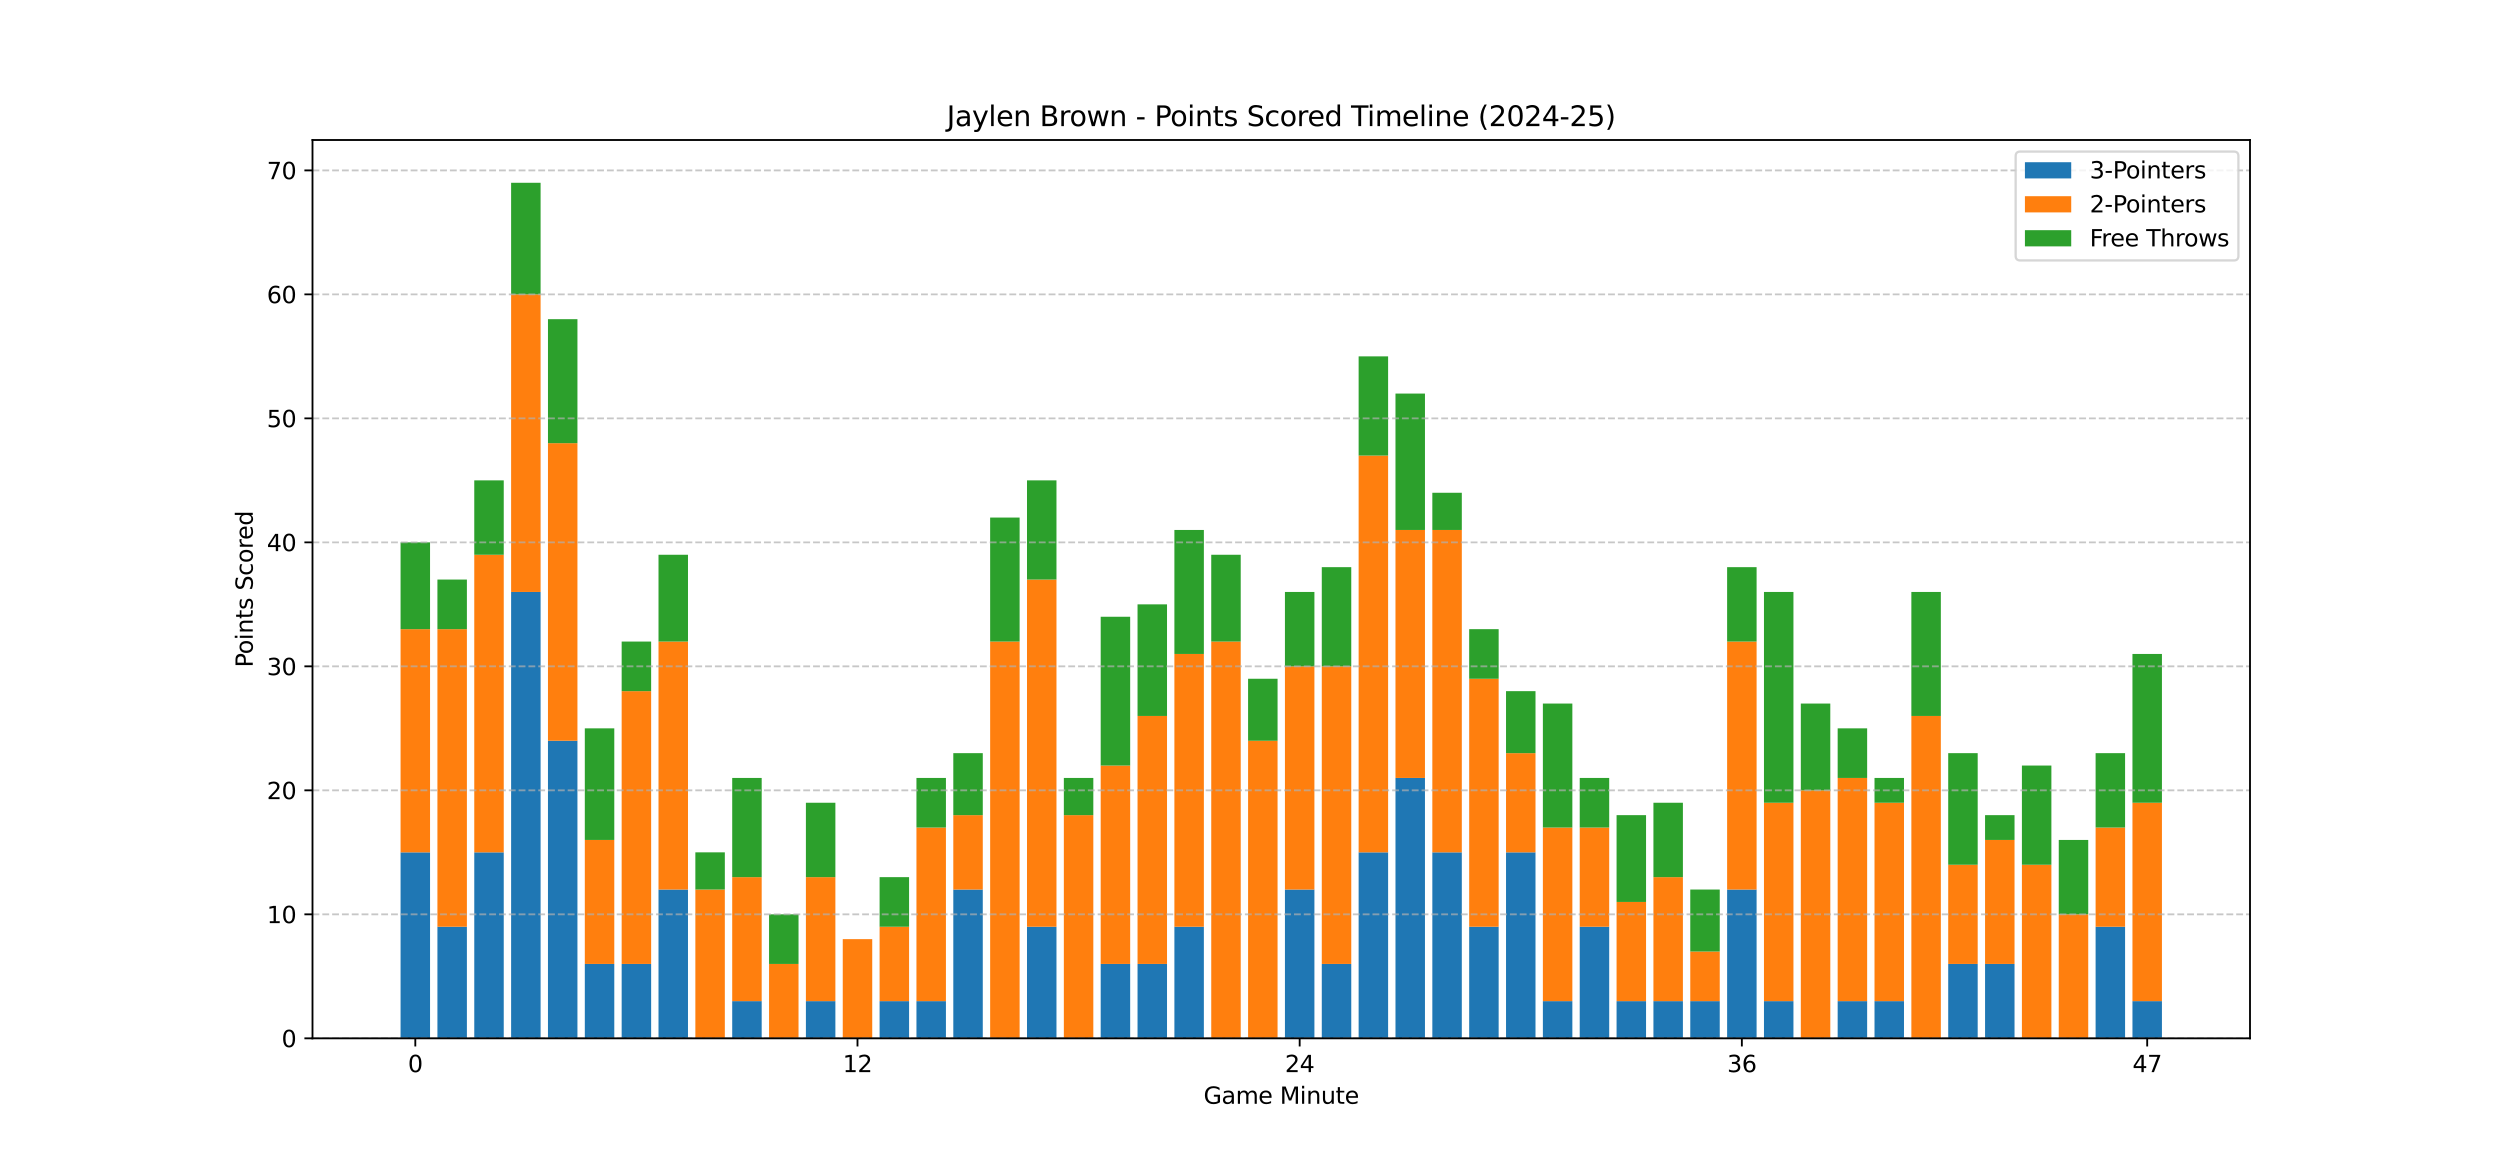 <?xml version="1.0" encoding="utf-8" standalone="no"?>
<!DOCTYPE svg PUBLIC "-//W3C//DTD SVG 1.1//EN"
  "http://www.w3.org/Graphics/SVG/1.1/DTD/svg11.dtd">
<svg xmlns:xlink="http://www.w3.org/1999/xlink" width="1080pt" height="504pt" viewBox="0 0 1080 504" xmlns="http://www.w3.org/2000/svg" version="1.1">
 <defs>
  <style type="text/css">*{stroke-linejoin: round; stroke-linecap: butt}</style>
 </defs>
 <g id="figure_1">
  <g id="patch_1">
   <path d="M 0 504 
L 1080 504 
L 1080 0 
L 0 0 
z
" style="fill: #ffffff"/>
  </g>
  <g id="axes_1">
   <g id="patch_2">
    <path d="M 135 448.56 
L 972 448.56 
L 972 60.48 
L 135 60.48 
z
" style="fill: #ffffff"/>
   </g>
   <g id="patch_3">
    <path d="M 173.045 448.56 
L 185.78 448.56 
L 185.78 368.212 
L 173.045 368.212 
z
" clip-path="url(#pf29e48c9ac)" style="fill: #1f77b4"/>
   </g>
   <g id="patch_4">
    <path d="M 188.964 448.56 
L 201.699 448.56 
L 201.699 400.351 
L 188.964 400.351 
z
" clip-path="url(#pf29e48c9ac)" style="fill: #1f77b4"/>
   </g>
   <g id="patch_5">
    <path d="M 204.883 448.56 
L 217.618 448.56 
L 217.618 368.212 
L 204.883 368.212 
z
" clip-path="url(#pf29e48c9ac)" style="fill: #1f77b4"/>
   </g>
   <g id="patch_6">
    <path d="M 220.801 448.56 
L 233.536 448.56 
L 233.536 255.725 
L 220.801 255.725 
z
" clip-path="url(#pf29e48c9ac)" style="fill: #1f77b4"/>
   </g>
   <g id="patch_7">
    <path d="M 236.72 448.56 
L 249.455 448.56 
L 249.455 320.003 
L 236.72 320.003 
z
" clip-path="url(#pf29e48c9ac)" style="fill: #1f77b4"/>
   </g>
   <g id="patch_8">
    <path d="M 252.638 448.56 
L 265.373 448.56 
L 265.373 416.421 
L 252.638 416.421 
z
" clip-path="url(#pf29e48c9ac)" style="fill: #1f77b4"/>
   </g>
   <g id="patch_9">
    <path d="M 268.557 448.56 
L 281.292 448.56 
L 281.292 416.421 
L 268.557 416.421 
z
" clip-path="url(#pf29e48c9ac)" style="fill: #1f77b4"/>
   </g>
   <g id="patch_10">
    <path d="M 284.476 448.56 
L 297.211 448.56 
L 297.211 384.282 
L 284.476 384.282 
z
" clip-path="url(#pf29e48c9ac)" style="fill: #1f77b4"/>
   </g>
   <g id="patch_11">
    <path d="M 300.394 448.56 
L 313.129 448.56 
L 313.129 448.56 
L 300.394 448.56 
z
" clip-path="url(#pf29e48c9ac)" style="fill: #1f77b4"/>
   </g>
   <g id="patch_12">
    <path d="M 316.313 448.56 
L 329.048 448.56 
L 329.048 432.49 
L 316.313 432.49 
z
" clip-path="url(#pf29e48c9ac)" style="fill: #1f77b4"/>
   </g>
   <g id="patch_13">
    <path d="M 332.231 448.56 
L 344.966 448.56 
L 344.966 448.56 
L 332.231 448.56 
z
" clip-path="url(#pf29e48c9ac)" style="fill: #1f77b4"/>
   </g>
   <g id="patch_14">
    <path d="M 348.15 448.56 
L 360.885 448.56 
L 360.885 432.49 
L 348.15 432.49 
z
" clip-path="url(#pf29e48c9ac)" style="fill: #1f77b4"/>
   </g>
   <g id="patch_15">
    <path d="M 364.069 448.56 
L 376.804 448.56 
L 376.804 448.56 
L 364.069 448.56 
z
" clip-path="url(#pf29e48c9ac)" style="fill: #1f77b4"/>
   </g>
   <g id="patch_16">
    <path d="M 379.987 448.56 
L 392.722 448.56 
L 392.722 432.49 
L 379.987 432.49 
z
" clip-path="url(#pf29e48c9ac)" style="fill: #1f77b4"/>
   </g>
   <g id="patch_17">
    <path d="M 395.906 448.56 
L 408.641 448.56 
L 408.641 432.49 
L 395.906 432.49 
z
" clip-path="url(#pf29e48c9ac)" style="fill: #1f77b4"/>
   </g>
   <g id="patch_18">
    <path d="M 411.824 448.56 
L 424.559 448.56 
L 424.559 384.282 
L 411.824 384.282 
z
" clip-path="url(#pf29e48c9ac)" style="fill: #1f77b4"/>
   </g>
   <g id="patch_19">
    <path d="M 427.743 448.56 
L 440.478 448.56 
L 440.478 448.56 
L 427.743 448.56 
z
" clip-path="url(#pf29e48c9ac)" style="fill: #1f77b4"/>
   </g>
   <g id="patch_20">
    <path d="M 443.662 448.56 
L 456.397 448.56 
L 456.397 400.351 
L 443.662 400.351 
z
" clip-path="url(#pf29e48c9ac)" style="fill: #1f77b4"/>
   </g>
   <g id="patch_21">
    <path d="M 459.58 448.56 
L 472.315 448.56 
L 472.315 448.56 
L 459.58 448.56 
z
" clip-path="url(#pf29e48c9ac)" style="fill: #1f77b4"/>
   </g>
   <g id="patch_22">
    <path d="M 475.499 448.56 
L 488.234 448.56 
L 488.234 416.421 
L 475.499 416.421 
z
" clip-path="url(#pf29e48c9ac)" style="fill: #1f77b4"/>
   </g>
   <g id="patch_23">
    <path d="M 491.417 448.56 
L 504.152 448.56 
L 504.152 416.421 
L 491.417 416.421 
z
" clip-path="url(#pf29e48c9ac)" style="fill: #1f77b4"/>
   </g>
   <g id="patch_24">
    <path d="M 507.336 448.56 
L 520.071 448.56 
L 520.071 400.351 
L 507.336 400.351 
z
" clip-path="url(#pf29e48c9ac)" style="fill: #1f77b4"/>
   </g>
   <g id="patch_25">
    <path d="M 523.255 448.56 
L 535.99 448.56 
L 535.99 448.56 
L 523.255 448.56 
z
" clip-path="url(#pf29e48c9ac)" style="fill: #1f77b4"/>
   </g>
   <g id="patch_26">
    <path d="M 539.173 448.56 
L 551.908 448.56 
L 551.908 448.56 
L 539.173 448.56 
z
" clip-path="url(#pf29e48c9ac)" style="fill: #1f77b4"/>
   </g>
   <g id="patch_27">
    <path d="M 555.092 448.56 
L 567.827 448.56 
L 567.827 384.282 
L 555.092 384.282 
z
" clip-path="url(#pf29e48c9ac)" style="fill: #1f77b4"/>
   </g>
   <g id="patch_28">
    <path d="M 571.01 448.56 
L 583.745 448.56 
L 583.745 416.421 
L 571.01 416.421 
z
" clip-path="url(#pf29e48c9ac)" style="fill: #1f77b4"/>
   </g>
   <g id="patch_29">
    <path d="M 586.929 448.56 
L 599.664 448.56 
L 599.664 368.212 
L 586.929 368.212 
z
" clip-path="url(#pf29e48c9ac)" style="fill: #1f77b4"/>
   </g>
   <g id="patch_30">
    <path d="M 602.848 448.56 
L 615.583 448.56 
L 615.583 336.073 
L 602.848 336.073 
z
" clip-path="url(#pf29e48c9ac)" style="fill: #1f77b4"/>
   </g>
   <g id="patch_31">
    <path d="M 618.766 448.56 
L 631.501 448.56 
L 631.501 368.212 
L 618.766 368.212 
z
" clip-path="url(#pf29e48c9ac)" style="fill: #1f77b4"/>
   </g>
   <g id="patch_32">
    <path d="M 634.685 448.56 
L 647.42 448.56 
L 647.42 400.351 
L 634.685 400.351 
z
" clip-path="url(#pf29e48c9ac)" style="fill: #1f77b4"/>
   </g>
   <g id="patch_33">
    <path d="M 650.603 448.56 
L 663.338 448.56 
L 663.338 368.212 
L 650.603 368.212 
z
" clip-path="url(#pf29e48c9ac)" style="fill: #1f77b4"/>
   </g>
   <g id="patch_34">
    <path d="M 666.522 448.56 
L 679.257 448.56 
L 679.257 432.49 
L 666.522 432.49 
z
" clip-path="url(#pf29e48c9ac)" style="fill: #1f77b4"/>
   </g>
   <g id="patch_35">
    <path d="M 682.441 448.56 
L 695.176 448.56 
L 695.176 400.351 
L 682.441 400.351 
z
" clip-path="url(#pf29e48c9ac)" style="fill: #1f77b4"/>
   </g>
   <g id="patch_36">
    <path d="M 698.359 448.56 
L 711.094 448.56 
L 711.094 432.49 
L 698.359 432.49 
z
" clip-path="url(#pf29e48c9ac)" style="fill: #1f77b4"/>
   </g>
   <g id="patch_37">
    <path d="M 714.278 448.56 
L 727.013 448.56 
L 727.013 432.49 
L 714.278 432.49 
z
" clip-path="url(#pf29e48c9ac)" style="fill: #1f77b4"/>
   </g>
   <g id="patch_38">
    <path d="M 730.196 448.56 
L 742.931 448.56 
L 742.931 432.49 
L 730.196 432.49 
z
" clip-path="url(#pf29e48c9ac)" style="fill: #1f77b4"/>
   </g>
   <g id="patch_39">
    <path d="M 746.115 448.56 
L 758.85 448.56 
L 758.85 384.282 
L 746.115 384.282 
z
" clip-path="url(#pf29e48c9ac)" style="fill: #1f77b4"/>
   </g>
   <g id="patch_40">
    <path d="M 762.034 448.56 
L 774.769 448.56 
L 774.769 432.49 
L 762.034 432.49 
z
" clip-path="url(#pf29e48c9ac)" style="fill: #1f77b4"/>
   </g>
   <g id="patch_41">
    <path d="M 777.952 448.56 
L 790.687 448.56 
L 790.687 448.56 
L 777.952 448.56 
z
" clip-path="url(#pf29e48c9ac)" style="fill: #1f77b4"/>
   </g>
   <g id="patch_42">
    <path d="M 793.871 448.56 
L 806.606 448.56 
L 806.606 432.49 
L 793.871 432.49 
z
" clip-path="url(#pf29e48c9ac)" style="fill: #1f77b4"/>
   </g>
   <g id="patch_43">
    <path d="M 809.789 448.56 
L 822.524 448.56 
L 822.524 432.49 
L 809.789 432.49 
z
" clip-path="url(#pf29e48c9ac)" style="fill: #1f77b4"/>
   </g>
   <g id="patch_44">
    <path d="M 825.708 448.56 
L 838.443 448.56 
L 838.443 448.56 
L 825.708 448.56 
z
" clip-path="url(#pf29e48c9ac)" style="fill: #1f77b4"/>
   </g>
   <g id="patch_45">
    <path d="M 841.627 448.56 
L 854.362 448.56 
L 854.362 416.421 
L 841.627 416.421 
z
" clip-path="url(#pf29e48c9ac)" style="fill: #1f77b4"/>
   </g>
   <g id="patch_46">
    <path d="M 857.545 448.56 
L 870.28 448.56 
L 870.28 416.421 
L 857.545 416.421 
z
" clip-path="url(#pf29e48c9ac)" style="fill: #1f77b4"/>
   </g>
   <g id="patch_47">
    <path d="M 873.464 448.56 
L 886.199 448.56 
L 886.199 448.56 
L 873.464 448.56 
z
" clip-path="url(#pf29e48c9ac)" style="fill: #1f77b4"/>
   </g>
   <g id="patch_48">
    <path d="M 889.382 448.56 
L 902.117 448.56 
L 902.117 448.56 
L 889.382 448.56 
z
" clip-path="url(#pf29e48c9ac)" style="fill: #1f77b4"/>
   </g>
   <g id="patch_49">
    <path d="M 905.301 448.56 
L 918.036 448.56 
L 918.036 400.351 
L 905.301 400.351 
z
" clip-path="url(#pf29e48c9ac)" style="fill: #1f77b4"/>
   </g>
   <g id="patch_50">
    <path d="M 921.22 448.56 
L 933.955 448.56 
L 933.955 432.49 
L 921.22 432.49 
z
" clip-path="url(#pf29e48c9ac)" style="fill: #1f77b4"/>
   </g>
   <g id="patch_51">
    <path d="M 173.045 368.212 
L 185.78 368.212 
L 185.78 271.795 
L 173.045 271.795 
z
" clip-path="url(#pf29e48c9ac)" style="fill: #ff7f0e"/>
   </g>
   <g id="patch_52">
    <path d="M 188.964 400.351 
L 201.699 400.351 
L 201.699 271.795 
L 188.964 271.795 
z
" clip-path="url(#pf29e48c9ac)" style="fill: #ff7f0e"/>
   </g>
   <g id="patch_53">
    <path d="M 204.883 368.212 
L 217.618 368.212 
L 217.618 239.656 
L 204.883 239.656 
z
" clip-path="url(#pf29e48c9ac)" style="fill: #ff7f0e"/>
   </g>
   <g id="patch_54">
    <path d="M 220.801 255.725 
L 233.536 255.725 
L 233.536 127.169 
L 220.801 127.169 
z
" clip-path="url(#pf29e48c9ac)" style="fill: #ff7f0e"/>
   </g>
   <g id="patch_55">
    <path d="M 236.72 320.003 
L 249.455 320.003 
L 249.455 191.447 
L 236.72 191.447 
z
" clip-path="url(#pf29e48c9ac)" style="fill: #ff7f0e"/>
   </g>
   <g id="patch_56">
    <path d="M 252.638 416.421 
L 265.373 416.421 
L 265.373 362.856 
L 252.638 362.856 
z
" clip-path="url(#pf29e48c9ac)" style="fill: #ff7f0e"/>
   </g>
   <g id="patch_57">
    <path d="M 268.557 416.421 
L 281.292 416.421 
L 281.292 298.577 
L 268.557 298.577 
z
" clip-path="url(#pf29e48c9ac)" style="fill: #ff7f0e"/>
   </g>
   <g id="patch_58">
    <path d="M 284.476 384.282 
L 297.211 384.282 
L 297.211 277.151 
L 284.476 277.151 
z
" clip-path="url(#pf29e48c9ac)" style="fill: #ff7f0e"/>
   </g>
   <g id="patch_59">
    <path d="M 300.394 448.56 
L 313.129 448.56 
L 313.129 384.282 
L 300.394 384.282 
z
" clip-path="url(#pf29e48c9ac)" style="fill: #ff7f0e"/>
   </g>
   <g id="patch_60">
    <path d="M 316.313 432.49 
L 329.048 432.49 
L 329.048 378.925 
L 316.313 378.925 
z
" clip-path="url(#pf29e48c9ac)" style="fill: #ff7f0e"/>
   </g>
   <g id="patch_61">
    <path d="M 332.231 448.56 
L 344.966 448.56 
L 344.966 416.421 
L 332.231 416.421 
z
" clip-path="url(#pf29e48c9ac)" style="fill: #ff7f0e"/>
   </g>
   <g id="patch_62">
    <path d="M 348.15 432.49 
L 360.885 432.49 
L 360.885 378.925 
L 348.15 378.925 
z
" clip-path="url(#pf29e48c9ac)" style="fill: #ff7f0e"/>
   </g>
   <g id="patch_63">
    <path d="M 364.069 448.56 
L 376.804 448.56 
L 376.804 405.708 
L 364.069 405.708 
z
" clip-path="url(#pf29e48c9ac)" style="fill: #ff7f0e"/>
   </g>
   <g id="patch_64">
    <path d="M 379.987 432.49 
L 392.722 432.49 
L 392.722 400.351 
L 379.987 400.351 
z
" clip-path="url(#pf29e48c9ac)" style="fill: #ff7f0e"/>
   </g>
   <g id="patch_65">
    <path d="M 395.906 432.49 
L 408.641 432.49 
L 408.641 357.499 
L 395.906 357.499 
z
" clip-path="url(#pf29e48c9ac)" style="fill: #ff7f0e"/>
   </g>
   <g id="patch_66">
    <path d="M 411.824 384.282 
L 424.559 384.282 
L 424.559 352.143 
L 411.824 352.143 
z
" clip-path="url(#pf29e48c9ac)" style="fill: #ff7f0e"/>
   </g>
   <g id="patch_67">
    <path d="M 427.743 448.56 
L 440.478 448.56 
L 440.478 277.151 
L 427.743 277.151 
z
" clip-path="url(#pf29e48c9ac)" style="fill: #ff7f0e"/>
   </g>
   <g id="patch_68">
    <path d="M 443.662 400.351 
L 456.397 400.351 
L 456.397 250.369 
L 443.662 250.369 
z
" clip-path="url(#pf29e48c9ac)" style="fill: #ff7f0e"/>
   </g>
   <g id="patch_69">
    <path d="M 459.58 448.56 
L 472.315 448.56 
L 472.315 352.143 
L 459.58 352.143 
z
" clip-path="url(#pf29e48c9ac)" style="fill: #ff7f0e"/>
   </g>
   <g id="patch_70">
    <path d="M 475.499 416.421 
L 488.234 416.421 
L 488.234 330.717 
L 475.499 330.717 
z
" clip-path="url(#pf29e48c9ac)" style="fill: #ff7f0e"/>
   </g>
   <g id="patch_71">
    <path d="M 491.417 416.421 
L 504.152 416.421 
L 504.152 309.29 
L 491.417 309.29 
z
" clip-path="url(#pf29e48c9ac)" style="fill: #ff7f0e"/>
   </g>
   <g id="patch_72">
    <path d="M 507.336 400.351 
L 520.071 400.351 
L 520.071 282.508 
L 507.336 282.508 
z
" clip-path="url(#pf29e48c9ac)" style="fill: #ff7f0e"/>
   </g>
   <g id="patch_73">
    <path d="M 523.255 448.56 
L 535.99 448.56 
L 535.99 277.151 
L 523.255 277.151 
z
" clip-path="url(#pf29e48c9ac)" style="fill: #ff7f0e"/>
   </g>
   <g id="patch_74">
    <path d="M 539.173 448.56 
L 551.908 448.56 
L 551.908 320.003 
L 539.173 320.003 
z
" clip-path="url(#pf29e48c9ac)" style="fill: #ff7f0e"/>
   </g>
   <g id="patch_75">
    <path d="M 555.092 384.282 
L 567.827 384.282 
L 567.827 287.864 
L 555.092 287.864 
z
" clip-path="url(#pf29e48c9ac)" style="fill: #ff7f0e"/>
   </g>
   <g id="patch_76">
    <path d="M 571.01 416.421 
L 583.745 416.421 
L 583.745 287.864 
L 571.01 287.864 
z
" clip-path="url(#pf29e48c9ac)" style="fill: #ff7f0e"/>
   </g>
   <g id="patch_77">
    <path d="M 586.929 368.212 
L 599.664 368.212 
L 599.664 196.803 
L 586.929 196.803 
z
" clip-path="url(#pf29e48c9ac)" style="fill: #ff7f0e"/>
   </g>
   <g id="patch_78">
    <path d="M 602.848 336.073 
L 615.583 336.073 
L 615.583 228.943 
L 602.848 228.943 
z
" clip-path="url(#pf29e48c9ac)" style="fill: #ff7f0e"/>
   </g>
   <g id="patch_79">
    <path d="M 618.766 368.212 
L 631.501 368.212 
L 631.501 228.943 
L 618.766 228.943 
z
" clip-path="url(#pf29e48c9ac)" style="fill: #ff7f0e"/>
   </g>
   <g id="patch_80">
    <path d="M 634.685 400.351 
L 647.42 400.351 
L 647.42 293.221 
L 634.685 293.221 
z
" clip-path="url(#pf29e48c9ac)" style="fill: #ff7f0e"/>
   </g>
   <g id="patch_81">
    <path d="M 650.603 368.212 
L 663.338 368.212 
L 663.338 325.36 
L 650.603 325.36 
z
" clip-path="url(#pf29e48c9ac)" style="fill: #ff7f0e"/>
   </g>
   <g id="patch_82">
    <path d="M 666.522 432.49 
L 679.257 432.49 
L 679.257 357.499 
L 666.522 357.499 
z
" clip-path="url(#pf29e48c9ac)" style="fill: #ff7f0e"/>
   </g>
   <g id="patch_83">
    <path d="M 682.441 400.351 
L 695.176 400.351 
L 695.176 357.499 
L 682.441 357.499 
z
" clip-path="url(#pf29e48c9ac)" style="fill: #ff7f0e"/>
   </g>
   <g id="patch_84">
    <path d="M 698.359 432.49 
L 711.094 432.49 
L 711.094 389.638 
L 698.359 389.638 
z
" clip-path="url(#pf29e48c9ac)" style="fill: #ff7f0e"/>
   </g>
   <g id="patch_85">
    <path d="M 714.278 432.49 
L 727.013 432.49 
L 727.013 378.925 
L 714.278 378.925 
z
" clip-path="url(#pf29e48c9ac)" style="fill: #ff7f0e"/>
   </g>
   <g id="patch_86">
    <path d="M 730.196 432.49 
L 742.931 432.49 
L 742.931 411.064 
L 730.196 411.064 
z
" clip-path="url(#pf29e48c9ac)" style="fill: #ff7f0e"/>
   </g>
   <g id="patch_87">
    <path d="M 746.115 384.282 
L 758.85 384.282 
L 758.85 277.151 
L 746.115 277.151 
z
" clip-path="url(#pf29e48c9ac)" style="fill: #ff7f0e"/>
   </g>
   <g id="patch_88">
    <path d="M 762.034 432.49 
L 774.769 432.49 
L 774.769 346.786 
L 762.034 346.786 
z
" clip-path="url(#pf29e48c9ac)" style="fill: #ff7f0e"/>
   </g>
   <g id="patch_89">
    <path d="M 777.952 448.56 
L 790.687 448.56 
L 790.687 341.43 
L 777.952 341.43 
z
" clip-path="url(#pf29e48c9ac)" style="fill: #ff7f0e"/>
   </g>
   <g id="patch_90">
    <path d="M 793.871 432.49 
L 806.606 432.49 
L 806.606 336.073 
L 793.871 336.073 
z
" clip-path="url(#pf29e48c9ac)" style="fill: #ff7f0e"/>
   </g>
   <g id="patch_91">
    <path d="M 809.789 432.49 
L 822.524 432.49 
L 822.524 346.786 
L 809.789 346.786 
z
" clip-path="url(#pf29e48c9ac)" style="fill: #ff7f0e"/>
   </g>
   <g id="patch_92">
    <path d="M 825.708 448.56 
L 838.443 448.56 
L 838.443 309.29 
L 825.708 309.29 
z
" clip-path="url(#pf29e48c9ac)" style="fill: #ff7f0e"/>
   </g>
   <g id="patch_93">
    <path d="M 841.627 416.421 
L 854.362 416.421 
L 854.362 373.569 
L 841.627 373.569 
z
" clip-path="url(#pf29e48c9ac)" style="fill: #ff7f0e"/>
   </g>
   <g id="patch_94">
    <path d="M 857.545 416.421 
L 870.28 416.421 
L 870.28 362.856 
L 857.545 362.856 
z
" clip-path="url(#pf29e48c9ac)" style="fill: #ff7f0e"/>
   </g>
   <g id="patch_95">
    <path d="M 873.464 448.56 
L 886.199 448.56 
L 886.199 373.569 
L 873.464 373.569 
z
" clip-path="url(#pf29e48c9ac)" style="fill: #ff7f0e"/>
   </g>
   <g id="patch_96">
    <path d="M 889.382 448.56 
L 902.117 448.56 
L 902.117 394.995 
L 889.382 394.995 
z
" clip-path="url(#pf29e48c9ac)" style="fill: #ff7f0e"/>
   </g>
   <g id="patch_97">
    <path d="M 905.301 400.351 
L 918.036 400.351 
L 918.036 357.499 
L 905.301 357.499 
z
" clip-path="url(#pf29e48c9ac)" style="fill: #ff7f0e"/>
   </g>
   <g id="patch_98">
    <path d="M 921.22 432.49 
L 933.955 432.49 
L 933.955 346.786 
L 921.22 346.786 
z
" clip-path="url(#pf29e48c9ac)" style="fill: #ff7f0e"/>
   </g>
   <g id="patch_99">
    <path d="M 173.045 271.795 
L 185.78 271.795 
L 185.78 234.299 
L 173.045 234.299 
z
" clip-path="url(#pf29e48c9ac)" style="fill: #2ca02c"/>
   </g>
   <g id="patch_100">
    <path d="M 188.964 271.795 
L 201.699 271.795 
L 201.699 250.369 
L 188.964 250.369 
z
" clip-path="url(#pf29e48c9ac)" style="fill: #2ca02c"/>
   </g>
   <g id="patch_101">
    <path d="M 204.883 239.656 
L 217.618 239.656 
L 217.618 207.517 
L 204.883 207.517 
z
" clip-path="url(#pf29e48c9ac)" style="fill: #2ca02c"/>
   </g>
   <g id="patch_102">
    <path d="M 220.801 127.169 
L 233.536 127.169 
L 233.536 78.96 
L 220.801 78.96 
z
" clip-path="url(#pf29e48c9ac)" style="fill: #2ca02c"/>
   </g>
   <g id="patch_103">
    <path d="M 236.72 191.447 
L 249.455 191.447 
L 249.455 137.882 
L 236.72 137.882 
z
" clip-path="url(#pf29e48c9ac)" style="fill: #2ca02c"/>
   </g>
   <g id="patch_104">
    <path d="M 252.638 362.856 
L 265.373 362.856 
L 265.373 314.647 
L 252.638 314.647 
z
" clip-path="url(#pf29e48c9ac)" style="fill: #2ca02c"/>
   </g>
   <g id="patch_105">
    <path d="M 268.557 298.577 
L 281.292 298.577 
L 281.292 277.151 
L 268.557 277.151 
z
" clip-path="url(#pf29e48c9ac)" style="fill: #2ca02c"/>
   </g>
   <g id="patch_106">
    <path d="M 284.476 277.151 
L 297.211 277.151 
L 297.211 239.656 
L 284.476 239.656 
z
" clip-path="url(#pf29e48c9ac)" style="fill: #2ca02c"/>
   </g>
   <g id="patch_107">
    <path d="M 300.394 384.282 
L 313.129 384.282 
L 313.129 368.212 
L 300.394 368.212 
z
" clip-path="url(#pf29e48c9ac)" style="fill: #2ca02c"/>
   </g>
   <g id="patch_108">
    <path d="M 316.313 378.925 
L 329.048 378.925 
L 329.048 336.073 
L 316.313 336.073 
z
" clip-path="url(#pf29e48c9ac)" style="fill: #2ca02c"/>
   </g>
   <g id="patch_109">
    <path d="M 332.231 416.421 
L 344.966 416.421 
L 344.966 394.995 
L 332.231 394.995 
z
" clip-path="url(#pf29e48c9ac)" style="fill: #2ca02c"/>
   </g>
   <g id="patch_110">
    <path d="M 348.15 378.925 
L 360.885 378.925 
L 360.885 346.786 
L 348.15 346.786 
z
" clip-path="url(#pf29e48c9ac)" style="fill: #2ca02c"/>
   </g>
   <g id="patch_111">
    <path d="M 364.069 405.708 
L 376.804 405.708 
L 376.804 405.708 
L 364.069 405.708 
z
" clip-path="url(#pf29e48c9ac)" style="fill: #2ca02c"/>
   </g>
   <g id="patch_112">
    <path d="M 379.987 400.351 
L 392.722 400.351 
L 392.722 378.925 
L 379.987 378.925 
z
" clip-path="url(#pf29e48c9ac)" style="fill: #2ca02c"/>
   </g>
   <g id="patch_113">
    <path d="M 395.906 357.499 
L 408.641 357.499 
L 408.641 336.073 
L 395.906 336.073 
z
" clip-path="url(#pf29e48c9ac)" style="fill: #2ca02c"/>
   </g>
   <g id="patch_114">
    <path d="M 411.824 352.143 
L 424.559 352.143 
L 424.559 325.36 
L 411.824 325.36 
z
" clip-path="url(#pf29e48c9ac)" style="fill: #2ca02c"/>
   </g>
   <g id="patch_115">
    <path d="M 427.743 277.151 
L 440.478 277.151 
L 440.478 223.586 
L 427.743 223.586 
z
" clip-path="url(#pf29e48c9ac)" style="fill: #2ca02c"/>
   </g>
   <g id="patch_116">
    <path d="M 443.662 250.369 
L 456.397 250.369 
L 456.397 207.517 
L 443.662 207.517 
z
" clip-path="url(#pf29e48c9ac)" style="fill: #2ca02c"/>
   </g>
   <g id="patch_117">
    <path d="M 459.58 352.143 
L 472.315 352.143 
L 472.315 336.073 
L 459.58 336.073 
z
" clip-path="url(#pf29e48c9ac)" style="fill: #2ca02c"/>
   </g>
   <g id="patch_118">
    <path d="M 475.499 330.717 
L 488.234 330.717 
L 488.234 266.438 
L 475.499 266.438 
z
" clip-path="url(#pf29e48c9ac)" style="fill: #2ca02c"/>
   </g>
   <g id="patch_119">
    <path d="M 491.417 309.29 
L 504.152 309.29 
L 504.152 261.082 
L 491.417 261.082 
z
" clip-path="url(#pf29e48c9ac)" style="fill: #2ca02c"/>
   </g>
   <g id="patch_120">
    <path d="M 507.336 282.508 
L 520.071 282.508 
L 520.071 228.943 
L 507.336 228.943 
z
" clip-path="url(#pf29e48c9ac)" style="fill: #2ca02c"/>
   </g>
   <g id="patch_121">
    <path d="M 523.255 277.151 
L 535.99 277.151 
L 535.99 239.656 
L 523.255 239.656 
z
" clip-path="url(#pf29e48c9ac)" style="fill: #2ca02c"/>
   </g>
   <g id="patch_122">
    <path d="M 539.173 320.003 
L 551.908 320.003 
L 551.908 293.221 
L 539.173 293.221 
z
" clip-path="url(#pf29e48c9ac)" style="fill: #2ca02c"/>
   </g>
   <g id="patch_123">
    <path d="M 555.092 287.864 
L 567.827 287.864 
L 567.827 255.725 
L 555.092 255.725 
z
" clip-path="url(#pf29e48c9ac)" style="fill: #2ca02c"/>
   </g>
   <g id="patch_124">
    <path d="M 571.01 287.864 
L 583.745 287.864 
L 583.745 245.012 
L 571.01 245.012 
z
" clip-path="url(#pf29e48c9ac)" style="fill: #2ca02c"/>
   </g>
   <g id="patch_125">
    <path d="M 586.929 196.803 
L 599.664 196.803 
L 599.664 153.951 
L 586.929 153.951 
z
" clip-path="url(#pf29e48c9ac)" style="fill: #2ca02c"/>
   </g>
   <g id="patch_126">
    <path d="M 602.848 228.943 
L 615.583 228.943 
L 615.583 170.021 
L 602.848 170.021 
z
" clip-path="url(#pf29e48c9ac)" style="fill: #2ca02c"/>
   </g>
   <g id="patch_127">
    <path d="M 618.766 228.943 
L 631.501 228.943 
L 631.501 212.873 
L 618.766 212.873 
z
" clip-path="url(#pf29e48c9ac)" style="fill: #2ca02c"/>
   </g>
   <g id="patch_128">
    <path d="M 634.685 293.221 
L 647.42 293.221 
L 647.42 271.795 
L 634.685 271.795 
z
" clip-path="url(#pf29e48c9ac)" style="fill: #2ca02c"/>
   </g>
   <g id="patch_129">
    <path d="M 650.603 325.36 
L 663.338 325.36 
L 663.338 298.577 
L 650.603 298.577 
z
" clip-path="url(#pf29e48c9ac)" style="fill: #2ca02c"/>
   </g>
   <g id="patch_130">
    <path d="M 666.522 357.499 
L 679.257 357.499 
L 679.257 303.934 
L 666.522 303.934 
z
" clip-path="url(#pf29e48c9ac)" style="fill: #2ca02c"/>
   </g>
   <g id="patch_131">
    <path d="M 682.441 357.499 
L 695.176 357.499 
L 695.176 336.073 
L 682.441 336.073 
z
" clip-path="url(#pf29e48c9ac)" style="fill: #2ca02c"/>
   </g>
   <g id="patch_132">
    <path d="M 698.359 389.638 
L 711.094 389.638 
L 711.094 352.143 
L 698.359 352.143 
z
" clip-path="url(#pf29e48c9ac)" style="fill: #2ca02c"/>
   </g>
   <g id="patch_133">
    <path d="M 714.278 378.925 
L 727.013 378.925 
L 727.013 346.786 
L 714.278 346.786 
z
" clip-path="url(#pf29e48c9ac)" style="fill: #2ca02c"/>
   </g>
   <g id="patch_134">
    <path d="M 730.196 411.064 
L 742.931 411.064 
L 742.931 384.282 
L 730.196 384.282 
z
" clip-path="url(#pf29e48c9ac)" style="fill: #2ca02c"/>
   </g>
   <g id="patch_135">
    <path d="M 746.115 277.151 
L 758.85 277.151 
L 758.85 245.012 
L 746.115 245.012 
z
" clip-path="url(#pf29e48c9ac)" style="fill: #2ca02c"/>
   </g>
   <g id="patch_136">
    <path d="M 762.034 346.786 
L 774.769 346.786 
L 774.769 255.725 
L 762.034 255.725 
z
" clip-path="url(#pf29e48c9ac)" style="fill: #2ca02c"/>
   </g>
   <g id="patch_137">
    <path d="M 777.952 341.43 
L 790.687 341.43 
L 790.687 303.934 
L 777.952 303.934 
z
" clip-path="url(#pf29e48c9ac)" style="fill: #2ca02c"/>
   </g>
   <g id="patch_138">
    <path d="M 793.871 336.073 
L 806.606 336.073 
L 806.606 314.647 
L 793.871 314.647 
z
" clip-path="url(#pf29e48c9ac)" style="fill: #2ca02c"/>
   </g>
   <g id="patch_139">
    <path d="M 809.789 346.786 
L 822.524 346.786 
L 822.524 336.073 
L 809.789 336.073 
z
" clip-path="url(#pf29e48c9ac)" style="fill: #2ca02c"/>
   </g>
   <g id="patch_140">
    <path d="M 825.708 309.29 
L 838.443 309.29 
L 838.443 255.725 
L 825.708 255.725 
z
" clip-path="url(#pf29e48c9ac)" style="fill: #2ca02c"/>
   </g>
   <g id="patch_141">
    <path d="M 841.627 373.569 
L 854.362 373.569 
L 854.362 325.36 
L 841.627 325.36 
z
" clip-path="url(#pf29e48c9ac)" style="fill: #2ca02c"/>
   </g>
   <g id="patch_142">
    <path d="M 857.545 362.856 
L 870.28 362.856 
L 870.28 352.143 
L 857.545 352.143 
z
" clip-path="url(#pf29e48c9ac)" style="fill: #2ca02c"/>
   </g>
   <g id="patch_143">
    <path d="M 873.464 373.569 
L 886.199 373.569 
L 886.199 330.717 
L 873.464 330.717 
z
" clip-path="url(#pf29e48c9ac)" style="fill: #2ca02c"/>
   </g>
   <g id="patch_144">
    <path d="M 889.382 394.995 
L 902.117 394.995 
L 902.117 362.856 
L 889.382 362.856 
z
" clip-path="url(#pf29e48c9ac)" style="fill: #2ca02c"/>
   </g>
   <g id="patch_145">
    <path d="M 905.301 357.499 
L 918.036 357.499 
L 918.036 325.36 
L 905.301 325.36 
z
" clip-path="url(#pf29e48c9ac)" style="fill: #2ca02c"/>
   </g>
   <g id="patch_146">
    <path d="M 921.22 346.786 
L 933.955 346.786 
L 933.955 282.508 
L 921.22 282.508 
z
" clip-path="url(#pf29e48c9ac)" style="fill: #2ca02c"/>
   </g>
   <g id="matplotlib.axis_1">
    <g id="xtick_1">
     <g id="line2d_1">
      <defs>
       <path id="m4d4ce1dc47" d="M 0 0 
L 0 3.5 
" style="stroke: #000000; stroke-width: 0.8"/>
      </defs>
      <g>
       <use xlink:href="#m4d4ce1dc47" x="179.413" y="448.56" style="stroke: #000000; stroke-width: 0.8"/>
      </g>
     </g>
     <g id="text_1">
      <!-- 0 -->
      <g transform="translate(176.232 463.158) scale(0.1 -0.1)">
       <defs>
        <path id="DejaVuSans-30" d="M 2034 4250 
Q 1547 4250 1301 3770 
Q 1056 3291 1056 2328 
Q 1056 1369 1301 889 
Q 1547 409 2034 409 
Q 2525 409 2770 889 
Q 3016 1369 3016 2328 
Q 3016 3291 2770 3770 
Q 2525 4250 2034 4250 
z
M 2034 4750 
Q 2819 4750 3233 4129 
Q 3647 3509 3647 2328 
Q 3647 1150 3233 529 
Q 2819 -91 2034 -91 
Q 1250 -91 836 529 
Q 422 1150 422 2328 
Q 422 3509 836 4129 
Q 1250 4750 2034 4750 
z
" transform="scale(0.016)"/>
       </defs>
       <use xlink:href="#DejaVuSans-30"/>
      </g>
     </g>
    </g>
    <g id="xtick_2">
     <g id="line2d_2">
      <g>
       <use xlink:href="#m4d4ce1dc47" x="370.436" y="448.56" style="stroke: #000000; stroke-width: 0.8"/>
      </g>
     </g>
     <g id="text_2">
      <!-- 12 -->
      <g transform="translate(364.074 463.158) scale(0.1 -0.1)">
       <defs>
        <path id="DejaVuSans-31" d="M 794 531 
L 1825 531 
L 1825 4091 
L 703 3866 
L 703 4441 
L 1819 4666 
L 2450 4666 
L 2450 531 
L 3481 531 
L 3481 0 
L 794 0 
L 794 531 
z
" transform="scale(0.016)"/>
        <path id="DejaVuSans-32" d="M 1228 531 
L 3431 531 
L 3431 0 
L 469 0 
L 469 531 
Q 828 903 1448 1529 
Q 2069 2156 2228 2338 
Q 2531 2678 2651 2914 
Q 2772 3150 2772 3378 
Q 2772 3750 2511 3984 
Q 2250 4219 1831 4219 
Q 1534 4219 1204 4116 
Q 875 4013 500 3803 
L 500 4441 
Q 881 4594 1212 4672 
Q 1544 4750 1819 4750 
Q 2544 4750 2975 4387 
Q 3406 4025 3406 3419 
Q 3406 3131 3298 2873 
Q 3191 2616 2906 2266 
Q 2828 2175 2409 1742 
Q 1991 1309 1228 531 
z
" transform="scale(0.016)"/>
       </defs>
       <use xlink:href="#DejaVuSans-31"/>
       <use xlink:href="#DejaVuSans-32" transform="translate(63.623 0)"/>
      </g>
     </g>
    </g>
    <g id="xtick_3">
     <g id="line2d_3">
      <g>
       <use xlink:href="#m4d4ce1dc47" x="561.459" y="448.56" style="stroke: #000000; stroke-width: 0.8"/>
      </g>
     </g>
     <g id="text_3">
      <!-- 24 -->
      <g transform="translate(555.097 463.158) scale(0.1 -0.1)">
       <defs>
        <path id="DejaVuSans-34" d="M 2419 4116 
L 825 1625 
L 2419 1625 
L 2419 4116 
z
M 2253 4666 
L 3047 4666 
L 3047 1625 
L 3713 1625 
L 3713 1100 
L 3047 1100 
L 3047 0 
L 2419 0 
L 2419 1100 
L 313 1100 
L 313 1709 
L 2253 4666 
z
" transform="scale(0.016)"/>
       </defs>
       <use xlink:href="#DejaVuSans-32"/>
       <use xlink:href="#DejaVuSans-34" transform="translate(63.623 0)"/>
      </g>
     </g>
    </g>
    <g id="xtick_4">
     <g id="line2d_4">
      <g>
       <use xlink:href="#m4d4ce1dc47" x="752.483" y="448.56" style="stroke: #000000; stroke-width: 0.8"/>
      </g>
     </g>
     <g id="text_4">
      <!-- 36 -->
      <g transform="translate(746.12 463.158) scale(0.1 -0.1)">
       <defs>
        <path id="DejaVuSans-33" d="M 2597 2516 
Q 3050 2419 3304 2112 
Q 3559 1806 3559 1356 
Q 3559 666 3084 287 
Q 2609 -91 1734 -91 
Q 1441 -91 1130 -33 
Q 819 25 488 141 
L 488 750 
Q 750 597 1062 519 
Q 1375 441 1716 441 
Q 2309 441 2620 675 
Q 2931 909 2931 1356 
Q 2931 1769 2642 2001 
Q 2353 2234 1838 2234 
L 1294 2234 
L 1294 2753 
L 1863 2753 
Q 2328 2753 2575 2939 
Q 2822 3125 2822 3475 
Q 2822 3834 2567 4026 
Q 2313 4219 1838 4219 
Q 1578 4219 1281 4162 
Q 984 4106 628 3988 
L 628 4550 
Q 988 4650 1302 4700 
Q 1616 4750 1894 4750 
Q 2613 4750 3031 4423 
Q 3450 4097 3450 3541 
Q 3450 3153 3228 2886 
Q 3006 2619 2597 2516 
z
" transform="scale(0.016)"/>
        <path id="DejaVuSans-36" d="M 2113 2584 
Q 1688 2584 1439 2293 
Q 1191 2003 1191 1497 
Q 1191 994 1439 701 
Q 1688 409 2113 409 
Q 2538 409 2786 701 
Q 3034 994 3034 1497 
Q 3034 2003 2786 2293 
Q 2538 2584 2113 2584 
z
M 3366 4563 
L 3366 3988 
Q 3128 4100 2886 4159 
Q 2644 4219 2406 4219 
Q 1781 4219 1451 3797 
Q 1122 3375 1075 2522 
Q 1259 2794 1537 2939 
Q 1816 3084 2150 3084 
Q 2853 3084 3261 2657 
Q 3669 2231 3669 1497 
Q 3669 778 3244 343 
Q 2819 -91 2113 -91 
Q 1303 -91 875 529 
Q 447 1150 447 2328 
Q 447 3434 972 4092 
Q 1497 4750 2381 4750 
Q 2619 4750 2861 4703 
Q 3103 4656 3366 4563 
z
" transform="scale(0.016)"/>
       </defs>
       <use xlink:href="#DejaVuSans-33"/>
       <use xlink:href="#DejaVuSans-36" transform="translate(63.623 0)"/>
      </g>
     </g>
    </g>
    <g id="xtick_5">
     <g id="line2d_5">
      <g>
       <use xlink:href="#m4d4ce1dc47" x="927.587" y="448.56" style="stroke: #000000; stroke-width: 0.8"/>
      </g>
     </g>
     <g id="text_5">
      <!-- 47 -->
      <g transform="translate(921.225 463.158) scale(0.1 -0.1)">
       <defs>
        <path id="DejaVuSans-37" d="M 525 4666 
L 3525 4666 
L 3525 4397 
L 1831 0 
L 1172 0 
L 2766 4134 
L 525 4134 
L 525 4666 
z
" transform="scale(0.016)"/>
       </defs>
       <use xlink:href="#DejaVuSans-34"/>
       <use xlink:href="#DejaVuSans-37" transform="translate(63.623 0)"/>
      </g>
     </g>
    </g>
    <g id="text_6">
     <!-- Game Minute -->
     <g transform="translate(519.948 476.837) scale(0.1 -0.1)">
      <defs>
       <path id="DejaVuSans-47" d="M 3809 666 
L 3809 1919 
L 2778 1919 
L 2778 2438 
L 4434 2438 
L 4434 434 
Q 4069 175 3628 42 
Q 3188 -91 2688 -91 
Q 1594 -91 976 548 
Q 359 1188 359 2328 
Q 359 3472 976 4111 
Q 1594 4750 2688 4750 
Q 3144 4750 3555 4637 
Q 3966 4525 4313 4306 
L 4313 3634 
Q 3963 3931 3569 4081 
Q 3175 4231 2741 4231 
Q 1884 4231 1454 3753 
Q 1025 3275 1025 2328 
Q 1025 1384 1454 906 
Q 1884 428 2741 428 
Q 3075 428 3337 486 
Q 3600 544 3809 666 
z
" transform="scale(0.016)"/>
       <path id="DejaVuSans-61" d="M 2194 1759 
Q 1497 1759 1228 1600 
Q 959 1441 959 1056 
Q 959 750 1161 570 
Q 1363 391 1709 391 
Q 2188 391 2477 730 
Q 2766 1069 2766 1631 
L 2766 1759 
L 2194 1759 
z
M 3341 1997 
L 3341 0 
L 2766 0 
L 2766 531 
Q 2569 213 2275 61 
Q 1981 -91 1556 -91 
Q 1019 -91 701 211 
Q 384 513 384 1019 
Q 384 1609 779 1909 
Q 1175 2209 1959 2209 
L 2766 2209 
L 2766 2266 
Q 2766 2663 2505 2880 
Q 2244 3097 1772 3097 
Q 1472 3097 1187 3025 
Q 903 2953 641 2809 
L 641 3341 
Q 956 3463 1253 3523 
Q 1550 3584 1831 3584 
Q 2591 3584 2966 3190 
Q 3341 2797 3341 1997 
z
" transform="scale(0.016)"/>
       <path id="DejaVuSans-6d" d="M 3328 2828 
Q 3544 3216 3844 3400 
Q 4144 3584 4550 3584 
Q 5097 3584 5394 3201 
Q 5691 2819 5691 2113 
L 5691 0 
L 5113 0 
L 5113 2094 
Q 5113 2597 4934 2840 
Q 4756 3084 4391 3084 
Q 3944 3084 3684 2787 
Q 3425 2491 3425 1978 
L 3425 0 
L 2847 0 
L 2847 2094 
Q 2847 2600 2669 2842 
Q 2491 3084 2119 3084 
Q 1678 3084 1418 2786 
Q 1159 2488 1159 1978 
L 1159 0 
L 581 0 
L 581 3500 
L 1159 3500 
L 1159 2956 
Q 1356 3278 1631 3431 
Q 1906 3584 2284 3584 
Q 2666 3584 2933 3390 
Q 3200 3197 3328 2828 
z
" transform="scale(0.016)"/>
       <path id="DejaVuSans-65" d="M 3597 1894 
L 3597 1613 
L 953 1613 
Q 991 1019 1311 708 
Q 1631 397 2203 397 
Q 2534 397 2845 478 
Q 3156 559 3463 722 
L 3463 178 
Q 3153 47 2828 -22 
Q 2503 -91 2169 -91 
Q 1331 -91 842 396 
Q 353 884 353 1716 
Q 353 2575 817 3079 
Q 1281 3584 2069 3584 
Q 2775 3584 3186 3129 
Q 3597 2675 3597 1894 
z
M 3022 2063 
Q 3016 2534 2758 2815 
Q 2500 3097 2075 3097 
Q 1594 3097 1305 2825 
Q 1016 2553 972 2059 
L 3022 2063 
z
" transform="scale(0.016)"/>
       <path id="DejaVuSans-20" transform="scale(0.016)"/>
       <path id="DejaVuSans-4d" d="M 628 4666 
L 1569 4666 
L 2759 1491 
L 3956 4666 
L 4897 4666 
L 4897 0 
L 4281 0 
L 4281 4097 
L 3078 897 
L 2444 897 
L 1241 4097 
L 1241 0 
L 628 0 
L 628 4666 
z
" transform="scale(0.016)"/>
       <path id="DejaVuSans-69" d="M 603 3500 
L 1178 3500 
L 1178 0 
L 603 0 
L 603 3500 
z
M 603 4863 
L 1178 4863 
L 1178 4134 
L 603 4134 
L 603 4863 
z
" transform="scale(0.016)"/>
       <path id="DejaVuSans-6e" d="M 3513 2113 
L 3513 0 
L 2938 0 
L 2938 2094 
Q 2938 2591 2744 2837 
Q 2550 3084 2163 3084 
Q 1697 3084 1428 2787 
Q 1159 2491 1159 1978 
L 1159 0 
L 581 0 
L 581 3500 
L 1159 3500 
L 1159 2956 
Q 1366 3272 1645 3428 
Q 1925 3584 2291 3584 
Q 2894 3584 3203 3211 
Q 3513 2838 3513 2113 
z
" transform="scale(0.016)"/>
       <path id="DejaVuSans-75" d="M 544 1381 
L 544 3500 
L 1119 3500 
L 1119 1403 
Q 1119 906 1312 657 
Q 1506 409 1894 409 
Q 2359 409 2629 706 
Q 2900 1003 2900 1516 
L 2900 3500 
L 3475 3500 
L 3475 0 
L 2900 0 
L 2900 538 
Q 2691 219 2414 64 
Q 2138 -91 1772 -91 
Q 1169 -91 856 284 
Q 544 659 544 1381 
z
M 1991 3584 
L 1991 3584 
z
" transform="scale(0.016)"/>
       <path id="DejaVuSans-74" d="M 1172 4494 
L 1172 3500 
L 2356 3500 
L 2356 3053 
L 1172 3053 
L 1172 1153 
Q 1172 725 1289 603 
Q 1406 481 1766 481 
L 2356 481 
L 2356 0 
L 1766 0 
Q 1100 0 847 248 
Q 594 497 594 1153 
L 594 3053 
L 172 3053 
L 172 3500 
L 594 3500 
L 594 4494 
L 1172 4494 
z
" transform="scale(0.016)"/>
      </defs>
      <use xlink:href="#DejaVuSans-47"/>
      <use xlink:href="#DejaVuSans-61" transform="translate(77.49 0)"/>
      <use xlink:href="#DejaVuSans-6d" transform="translate(138.77 0)"/>
      <use xlink:href="#DejaVuSans-65" transform="translate(236.182 0)"/>
      <use xlink:href="#DejaVuSans-20" transform="translate(297.705 0)"/>
      <use xlink:href="#DejaVuSans-4d" transform="translate(329.492 0)"/>
      <use xlink:href="#DejaVuSans-69" transform="translate(415.771 0)"/>
      <use xlink:href="#DejaVuSans-6e" transform="translate(443.555 0)"/>
      <use xlink:href="#DejaVuSans-75" transform="translate(506.934 0)"/>
      <use xlink:href="#DejaVuSans-74" transform="translate(570.312 0)"/>
      <use xlink:href="#DejaVuSans-65" transform="translate(609.521 0)"/>
     </g>
    </g>
   </g>
   <g id="matplotlib.axis_2">
    <g id="ytick_1">
     <g id="line2d_6">
      <path d="M 135 448.56 
L 972 448.56 
" clip-path="url(#pf29e48c9ac)" style="fill: none; stroke-dasharray: 2.96,1.28; stroke-dashoffset: 0; stroke: #b0b0b0; stroke-opacity: 0.7; stroke-width: 0.8"/>
     </g>
     <g id="line2d_7">
      <defs>
       <path id="m1b772d5a22" d="M 0 0 
L -3.5 0 
" style="stroke: #000000; stroke-width: 0.8"/>
      </defs>
      <g>
       <use xlink:href="#m1b772d5a22" x="135" y="448.56" style="stroke: #000000; stroke-width: 0.8"/>
      </g>
     </g>
     <g id="text_7">
      <!-- 0 -->
      <g transform="translate(121.638 452.359) scale(0.1 -0.1)">
       <use xlink:href="#DejaVuSans-30"/>
      </g>
     </g>
    </g>
    <g id="ytick_2">
     <g id="line2d_8">
      <path d="M 135 394.995 
L 972 394.995 
" clip-path="url(#pf29e48c9ac)" style="fill: none; stroke-dasharray: 2.96,1.28; stroke-dashoffset: 0; stroke: #b0b0b0; stroke-opacity: 0.7; stroke-width: 0.8"/>
     </g>
     <g id="line2d_9">
      <g>
       <use xlink:href="#m1b772d5a22" x="135" y="394.995" style="stroke: #000000; stroke-width: 0.8"/>
      </g>
     </g>
     <g id="text_8">
      <!-- 10 -->
      <g transform="translate(115.275 398.794) scale(0.1 -0.1)">
       <use xlink:href="#DejaVuSans-31"/>
       <use xlink:href="#DejaVuSans-30" transform="translate(63.623 0)"/>
      </g>
     </g>
    </g>
    <g id="ytick_3">
     <g id="line2d_10">
      <path d="M 135 341.43 
L 972 341.43 
" clip-path="url(#pf29e48c9ac)" style="fill: none; stroke-dasharray: 2.96,1.28; stroke-dashoffset: 0; stroke: #b0b0b0; stroke-opacity: 0.7; stroke-width: 0.8"/>
     </g>
     <g id="line2d_11">
      <g>
       <use xlink:href="#m1b772d5a22" x="135" y="341.43" style="stroke: #000000; stroke-width: 0.8"/>
      </g>
     </g>
     <g id="text_9">
      <!-- 20 -->
      <g transform="translate(115.275 345.229) scale(0.1 -0.1)">
       <use xlink:href="#DejaVuSans-32"/>
       <use xlink:href="#DejaVuSans-30" transform="translate(63.623 0)"/>
      </g>
     </g>
    </g>
    <g id="ytick_4">
     <g id="line2d_12">
      <path d="M 135 287.864 
L 972 287.864 
" clip-path="url(#pf29e48c9ac)" style="fill: none; stroke-dasharray: 2.96,1.28; stroke-dashoffset: 0; stroke: #b0b0b0; stroke-opacity: 0.7; stroke-width: 0.8"/>
     </g>
     <g id="line2d_13">
      <g>
       <use xlink:href="#m1b772d5a22" x="135" y="287.864" style="stroke: #000000; stroke-width: 0.8"/>
      </g>
     </g>
     <g id="text_10">
      <!-- 30 -->
      <g transform="translate(115.275 291.664) scale(0.1 -0.1)">
       <use xlink:href="#DejaVuSans-33"/>
       <use xlink:href="#DejaVuSans-30" transform="translate(63.623 0)"/>
      </g>
     </g>
    </g>
    <g id="ytick_5">
     <g id="line2d_14">
      <path d="M 135 234.299 
L 972 234.299 
" clip-path="url(#pf29e48c9ac)" style="fill: none; stroke-dasharray: 2.96,1.28; stroke-dashoffset: 0; stroke: #b0b0b0; stroke-opacity: 0.7; stroke-width: 0.8"/>
     </g>
     <g id="line2d_15">
      <g>
       <use xlink:href="#m1b772d5a22" x="135" y="234.299" style="stroke: #000000; stroke-width: 0.8"/>
      </g>
     </g>
     <g id="text_11">
      <!-- 40 -->
      <g transform="translate(115.275 238.098) scale(0.1 -0.1)">
       <use xlink:href="#DejaVuSans-34"/>
       <use xlink:href="#DejaVuSans-30" transform="translate(63.623 0)"/>
      </g>
     </g>
    </g>
    <g id="ytick_6">
     <g id="line2d_16">
      <path d="M 135 180.734 
L 972 180.734 
" clip-path="url(#pf29e48c9ac)" style="fill: none; stroke-dasharray: 2.96,1.28; stroke-dashoffset: 0; stroke: #b0b0b0; stroke-opacity: 0.7; stroke-width: 0.8"/>
     </g>
     <g id="line2d_17">
      <g>
       <use xlink:href="#m1b772d5a22" x="135" y="180.734" style="stroke: #000000; stroke-width: 0.8"/>
      </g>
     </g>
     <g id="text_12">
      <!-- 50 -->
      <g transform="translate(115.275 184.533) scale(0.1 -0.1)">
       <defs>
        <path id="DejaVuSans-35" d="M 691 4666 
L 3169 4666 
L 3169 4134 
L 1269 4134 
L 1269 2991 
Q 1406 3038 1543 3061 
Q 1681 3084 1819 3084 
Q 2600 3084 3056 2656 
Q 3513 2228 3513 1497 
Q 3513 744 3044 326 
Q 2575 -91 1722 -91 
Q 1428 -91 1123 -41 
Q 819 9 494 109 
L 494 744 
Q 775 591 1075 516 
Q 1375 441 1709 441 
Q 2250 441 2565 725 
Q 2881 1009 2881 1497 
Q 2881 1984 2565 2268 
Q 2250 2553 1709 2553 
Q 1456 2553 1204 2497 
Q 953 2441 691 2322 
L 691 4666 
z
" transform="scale(0.016)"/>
       </defs>
       <use xlink:href="#DejaVuSans-35"/>
       <use xlink:href="#DejaVuSans-30" transform="translate(63.623 0)"/>
      </g>
     </g>
    </g>
    <g id="ytick_7">
     <g id="line2d_18">
      <path d="M 135 127.169 
L 972 127.169 
" clip-path="url(#pf29e48c9ac)" style="fill: none; stroke-dasharray: 2.96,1.28; stroke-dashoffset: 0; stroke: #b0b0b0; stroke-opacity: 0.7; stroke-width: 0.8"/>
     </g>
     <g id="line2d_19">
      <g>
       <use xlink:href="#m1b772d5a22" x="135" y="127.169" style="stroke: #000000; stroke-width: 0.8"/>
      </g>
     </g>
     <g id="text_13">
      <!-- 60 -->
      <g transform="translate(115.275 130.968) scale(0.1 -0.1)">
       <use xlink:href="#DejaVuSans-36"/>
       <use xlink:href="#DejaVuSans-30" transform="translate(63.623 0)"/>
      </g>
     </g>
    </g>
    <g id="ytick_8">
     <g id="line2d_20">
      <path d="M 135 73.603 
L 972 73.603 
" clip-path="url(#pf29e48c9ac)" style="fill: none; stroke-dasharray: 2.96,1.28; stroke-dashoffset: 0; stroke: #b0b0b0; stroke-opacity: 0.7; stroke-width: 0.8"/>
     </g>
     <g id="line2d_21">
      <g>
       <use xlink:href="#m1b772d5a22" x="135" y="73.603" style="stroke: #000000; stroke-width: 0.8"/>
      </g>
     </g>
     <g id="text_14">
      <!-- 70 -->
      <g transform="translate(115.275 77.403) scale(0.1 -0.1)">
       <use xlink:href="#DejaVuSans-37"/>
       <use xlink:href="#DejaVuSans-30" transform="translate(63.623 0)"/>
      </g>
     </g>
    </g>
    <g id="text_15">
     <!-- Points Scored -->
     <g transform="translate(109.195 288.301) rotate(-90) scale(0.1 -0.1)">
      <defs>
       <path id="DejaVuSans-50" d="M 1259 4147 
L 1259 2394 
L 2053 2394 
Q 2494 2394 2734 2622 
Q 2975 2850 2975 3272 
Q 2975 3691 2734 3919 
Q 2494 4147 2053 4147 
L 1259 4147 
z
M 628 4666 
L 2053 4666 
Q 2838 4666 3239 4311 
Q 3641 3956 3641 3272 
Q 3641 2581 3239 2228 
Q 2838 1875 2053 1875 
L 1259 1875 
L 1259 0 
L 628 0 
L 628 4666 
z
" transform="scale(0.016)"/>
       <path id="DejaVuSans-6f" d="M 1959 3097 
Q 1497 3097 1228 2736 
Q 959 2375 959 1747 
Q 959 1119 1226 758 
Q 1494 397 1959 397 
Q 2419 397 2687 759 
Q 2956 1122 2956 1747 
Q 2956 2369 2687 2733 
Q 2419 3097 1959 3097 
z
M 1959 3584 
Q 2709 3584 3137 3096 
Q 3566 2609 3566 1747 
Q 3566 888 3137 398 
Q 2709 -91 1959 -91 
Q 1206 -91 779 398 
Q 353 888 353 1747 
Q 353 2609 779 3096 
Q 1206 3584 1959 3584 
z
" transform="scale(0.016)"/>
       <path id="DejaVuSans-73" d="M 2834 3397 
L 2834 2853 
Q 2591 2978 2328 3040 
Q 2066 3103 1784 3103 
Q 1356 3103 1142 2972 
Q 928 2841 928 2578 
Q 928 2378 1081 2264 
Q 1234 2150 1697 2047 
L 1894 2003 
Q 2506 1872 2764 1633 
Q 3022 1394 3022 966 
Q 3022 478 2636 193 
Q 2250 -91 1575 -91 
Q 1294 -91 989 -36 
Q 684 19 347 128 
L 347 722 
Q 666 556 975 473 
Q 1284 391 1588 391 
Q 1994 391 2212 530 
Q 2431 669 2431 922 
Q 2431 1156 2273 1281 
Q 2116 1406 1581 1522 
L 1381 1569 
Q 847 1681 609 1914 
Q 372 2147 372 2553 
Q 372 3047 722 3315 
Q 1072 3584 1716 3584 
Q 2034 3584 2315 3537 
Q 2597 3491 2834 3397 
z
" transform="scale(0.016)"/>
       <path id="DejaVuSans-53" d="M 3425 4513 
L 3425 3897 
Q 3066 4069 2747 4153 
Q 2428 4238 2131 4238 
Q 1616 4238 1336 4038 
Q 1056 3838 1056 3469 
Q 1056 3159 1242 3001 
Q 1428 2844 1947 2747 
L 2328 2669 
Q 3034 2534 3370 2195 
Q 3706 1856 3706 1288 
Q 3706 609 3251 259 
Q 2797 -91 1919 -91 
Q 1588 -91 1214 -16 
Q 841 59 441 206 
L 441 856 
Q 825 641 1194 531 
Q 1563 422 1919 422 
Q 2459 422 2753 634 
Q 3047 847 3047 1241 
Q 3047 1584 2836 1778 
Q 2625 1972 2144 2069 
L 1759 2144 
Q 1053 2284 737 2584 
Q 422 2884 422 3419 
Q 422 4038 858 4394 
Q 1294 4750 2059 4750 
Q 2388 4750 2728 4690 
Q 3069 4631 3425 4513 
z
" transform="scale(0.016)"/>
       <path id="DejaVuSans-63" d="M 3122 3366 
L 3122 2828 
Q 2878 2963 2633 3030 
Q 2388 3097 2138 3097 
Q 1578 3097 1268 2742 
Q 959 2388 959 1747 
Q 959 1106 1268 751 
Q 1578 397 2138 397 
Q 2388 397 2633 464 
Q 2878 531 3122 666 
L 3122 134 
Q 2881 22 2623 -34 
Q 2366 -91 2075 -91 
Q 1284 -91 818 406 
Q 353 903 353 1747 
Q 353 2603 823 3093 
Q 1294 3584 2113 3584 
Q 2378 3584 2631 3529 
Q 2884 3475 3122 3366 
z
" transform="scale(0.016)"/>
       <path id="DejaVuSans-72" d="M 2631 2963 
Q 2534 3019 2420 3045 
Q 2306 3072 2169 3072 
Q 1681 3072 1420 2755 
Q 1159 2438 1159 1844 
L 1159 0 
L 581 0 
L 581 3500 
L 1159 3500 
L 1159 2956 
Q 1341 3275 1631 3429 
Q 1922 3584 2338 3584 
Q 2397 3584 2469 3576 
Q 2541 3569 2628 3553 
L 2631 2963 
z
" transform="scale(0.016)"/>
       <path id="DejaVuSans-64" d="M 2906 2969 
L 2906 4863 
L 3481 4863 
L 3481 0 
L 2906 0 
L 2906 525 
Q 2725 213 2448 61 
Q 2172 -91 1784 -91 
Q 1150 -91 751 415 
Q 353 922 353 1747 
Q 353 2572 751 3078 
Q 1150 3584 1784 3584 
Q 2172 3584 2448 3432 
Q 2725 3281 2906 2969 
z
M 947 1747 
Q 947 1113 1208 752 
Q 1469 391 1925 391 
Q 2381 391 2643 752 
Q 2906 1113 2906 1747 
Q 2906 2381 2643 2742 
Q 2381 3103 1925 3103 
Q 1469 3103 1208 2742 
Q 947 2381 947 1747 
z
" transform="scale(0.016)"/>
      </defs>
      <use xlink:href="#DejaVuSans-50"/>
      <use xlink:href="#DejaVuSans-6f" transform="translate(56.678 0)"/>
      <use xlink:href="#DejaVuSans-69" transform="translate(117.859 0)"/>
      <use xlink:href="#DejaVuSans-6e" transform="translate(145.643 0)"/>
      <use xlink:href="#DejaVuSans-74" transform="translate(209.021 0)"/>
      <use xlink:href="#DejaVuSans-73" transform="translate(248.23 0)"/>
      <use xlink:href="#DejaVuSans-20" transform="translate(300.33 0)"/>
      <use xlink:href="#DejaVuSans-53" transform="translate(332.117 0)"/>
      <use xlink:href="#DejaVuSans-63" transform="translate(395.594 0)"/>
      <use xlink:href="#DejaVuSans-6f" transform="translate(450.574 0)"/>
      <use xlink:href="#DejaVuSans-72" transform="translate(511.756 0)"/>
      <use xlink:href="#DejaVuSans-65" transform="translate(550.619 0)"/>
      <use xlink:href="#DejaVuSans-64" transform="translate(612.143 0)"/>
     </g>
    </g>
   </g>
   <g id="patch_147">
    <path d="M 135 448.56 
L 135 60.48 
" style="fill: none; stroke: #000000; stroke-width: 0.8; stroke-linejoin: miter; stroke-linecap: square"/>
   </g>
   <g id="patch_148">
    <path d="M 972 448.56 
L 972 60.48 
" style="fill: none; stroke: #000000; stroke-width: 0.8; stroke-linejoin: miter; stroke-linecap: square"/>
   </g>
   <g id="patch_149">
    <path d="M 135 448.56 
L 972 448.56 
" style="fill: none; stroke: #000000; stroke-width: 0.8; stroke-linejoin: miter; stroke-linecap: square"/>
   </g>
   <g id="patch_150">
    <path d="M 135 60.48 
L 972 60.48 
" style="fill: none; stroke: #000000; stroke-width: 0.8; stroke-linejoin: miter; stroke-linecap: square"/>
   </g>
   <g id="text_16">
    <!-- Jaylen Brown - Points Scored Timeline (2024-25) -->
    <g transform="translate(409.015 54.48) scale(0.12 -0.12)">
     <defs>
      <path id="DejaVuSans-4a" d="M 628 4666 
L 1259 4666 
L 1259 325 
Q 1259 -519 939 -900 
Q 619 -1281 -91 -1281 
L -331 -1281 
L -331 -750 
L -134 -750 
Q 284 -750 456 -515 
Q 628 -281 628 325 
L 628 4666 
z
" transform="scale(0.016)"/>
      <path id="DejaVuSans-79" d="M 2059 -325 
Q 1816 -950 1584 -1140 
Q 1353 -1331 966 -1331 
L 506 -1331 
L 506 -850 
L 844 -850 
Q 1081 -850 1212 -737 
Q 1344 -625 1503 -206 
L 1606 56 
L 191 3500 
L 800 3500 
L 1894 763 
L 2988 3500 
L 3597 3500 
L 2059 -325 
z
" transform="scale(0.016)"/>
      <path id="DejaVuSans-6c" d="M 603 4863 
L 1178 4863 
L 1178 0 
L 603 0 
L 603 4863 
z
" transform="scale(0.016)"/>
      <path id="DejaVuSans-42" d="M 1259 2228 
L 1259 519 
L 2272 519 
Q 2781 519 3026 730 
Q 3272 941 3272 1375 
Q 3272 1813 3026 2020 
Q 2781 2228 2272 2228 
L 1259 2228 
z
M 1259 4147 
L 1259 2741 
L 2194 2741 
Q 2656 2741 2882 2914 
Q 3109 3088 3109 3444 
Q 3109 3797 2882 3972 
Q 2656 4147 2194 4147 
L 1259 4147 
z
M 628 4666 
L 2241 4666 
Q 2963 4666 3353 4366 
Q 3744 4066 3744 3513 
Q 3744 3084 3544 2831 
Q 3344 2578 2956 2516 
Q 3422 2416 3680 2098 
Q 3938 1781 3938 1306 
Q 3938 681 3513 340 
Q 3088 0 2303 0 
L 628 0 
L 628 4666 
z
" transform="scale(0.016)"/>
      <path id="DejaVuSans-77" d="M 269 3500 
L 844 3500 
L 1563 769 
L 2278 3500 
L 2956 3500 
L 3675 769 
L 4391 3500 
L 4966 3500 
L 4050 0 
L 3372 0 
L 2619 2869 
L 1863 0 
L 1184 0 
L 269 3500 
z
" transform="scale(0.016)"/>
      <path id="DejaVuSans-2d" d="M 313 2009 
L 1997 2009 
L 1997 1497 
L 313 1497 
L 313 2009 
z
" transform="scale(0.016)"/>
      <path id="DejaVuSans-54" d="M -19 4666 
L 3928 4666 
L 3928 4134 
L 2272 4134 
L 2272 0 
L 1638 0 
L 1638 4134 
L -19 4134 
L -19 4666 
z
" transform="scale(0.016)"/>
      <path id="DejaVuSans-28" d="M 1984 4856 
Q 1566 4138 1362 3434 
Q 1159 2731 1159 2009 
Q 1159 1288 1364 580 
Q 1569 -128 1984 -844 
L 1484 -844 
Q 1016 -109 783 600 
Q 550 1309 550 2009 
Q 550 2706 781 3412 
Q 1013 4119 1484 4856 
L 1984 4856 
z
" transform="scale(0.016)"/>
      <path id="DejaVuSans-29" d="M 513 4856 
L 1013 4856 
Q 1481 4119 1714 3412 
Q 1947 2706 1947 2009 
Q 1947 1309 1714 600 
Q 1481 -109 1013 -844 
L 513 -844 
Q 928 -128 1133 580 
Q 1338 1288 1338 2009 
Q 1338 2731 1133 3434 
Q 928 4138 513 4856 
z
" transform="scale(0.016)"/>
     </defs>
     <use xlink:href="#DejaVuSans-4a"/>
     <use xlink:href="#DejaVuSans-61" transform="translate(29.492 0)"/>
     <use xlink:href="#DejaVuSans-79" transform="translate(90.771 0)"/>
     <use xlink:href="#DejaVuSans-6c" transform="translate(149.951 0)"/>
     <use xlink:href="#DejaVuSans-65" transform="translate(177.734 0)"/>
     <use xlink:href="#DejaVuSans-6e" transform="translate(239.258 0)"/>
     <use xlink:href="#DejaVuSans-20" transform="translate(302.637 0)"/>
     <use xlink:href="#DejaVuSans-42" transform="translate(334.424 0)"/>
     <use xlink:href="#DejaVuSans-72" transform="translate(403.027 0)"/>
     <use xlink:href="#DejaVuSans-6f" transform="translate(441.891 0)"/>
     <use xlink:href="#DejaVuSans-77" transform="translate(503.072 0)"/>
     <use xlink:href="#DejaVuSans-6e" transform="translate(584.859 0)"/>
     <use xlink:href="#DejaVuSans-20" transform="translate(648.238 0)"/>
     <use xlink:href="#DejaVuSans-2d" transform="translate(680.025 0)"/>
     <use xlink:href="#DejaVuSans-20" transform="translate(716.109 0)"/>
     <use xlink:href="#DejaVuSans-50" transform="translate(747.896 0)"/>
     <use xlink:href="#DejaVuSans-6f" transform="translate(804.574 0)"/>
     <use xlink:href="#DejaVuSans-69" transform="translate(865.756 0)"/>
     <use xlink:href="#DejaVuSans-6e" transform="translate(893.539 0)"/>
     <use xlink:href="#DejaVuSans-74" transform="translate(956.918 0)"/>
     <use xlink:href="#DejaVuSans-73" transform="translate(996.127 0)"/>
     <use xlink:href="#DejaVuSans-20" transform="translate(1048.227 0)"/>
     <use xlink:href="#DejaVuSans-53" transform="translate(1080.014 0)"/>
     <use xlink:href="#DejaVuSans-63" transform="translate(1143.49 0)"/>
     <use xlink:href="#DejaVuSans-6f" transform="translate(1198.471 0)"/>
     <use xlink:href="#DejaVuSans-72" transform="translate(1259.652 0)"/>
     <use xlink:href="#DejaVuSans-65" transform="translate(1298.516 0)"/>
     <use xlink:href="#DejaVuSans-64" transform="translate(1360.039 0)"/>
     <use xlink:href="#DejaVuSans-20" transform="translate(1423.516 0)"/>
     <use xlink:href="#DejaVuSans-54" transform="translate(1455.303 0)"/>
     <use xlink:href="#DejaVuSans-69" transform="translate(1513.262 0)"/>
     <use xlink:href="#DejaVuSans-6d" transform="translate(1541.045 0)"/>
     <use xlink:href="#DejaVuSans-65" transform="translate(1638.457 0)"/>
     <use xlink:href="#DejaVuSans-6c" transform="translate(1699.98 0)"/>
     <use xlink:href="#DejaVuSans-69" transform="translate(1727.764 0)"/>
     <use xlink:href="#DejaVuSans-6e" transform="translate(1755.547 0)"/>
     <use xlink:href="#DejaVuSans-65" transform="translate(1818.926 0)"/>
     <use xlink:href="#DejaVuSans-20" transform="translate(1880.449 0)"/>
     <use xlink:href="#DejaVuSans-28" transform="translate(1912.236 0)"/>
     <use xlink:href="#DejaVuSans-32" transform="translate(1951.25 0)"/>
     <use xlink:href="#DejaVuSans-30" transform="translate(2014.873 0)"/>
     <use xlink:href="#DejaVuSans-32" transform="translate(2078.496 0)"/>
     <use xlink:href="#DejaVuSans-34" transform="translate(2142.119 0)"/>
     <use xlink:href="#DejaVuSans-2d" transform="translate(2205.742 0)"/>
     <use xlink:href="#DejaVuSans-32" transform="translate(2241.826 0)"/>
     <use xlink:href="#DejaVuSans-35" transform="translate(2305.449 0)"/>
     <use xlink:href="#DejaVuSans-29" transform="translate(2369.072 0)"/>
    </g>
   </g>
   <g id="legend_1">
    <g id="patch_151">
     <path d="M 872.766 112.514 
L 965 112.514 
Q 967 112.514 967 110.514 
L 967 67.48 
Q 967 65.48 965 65.48 
L 872.766 65.48 
Q 870.766 65.48 870.766 67.48 
L 870.766 110.514 
Q 870.766 112.514 872.766 112.514 
z
" style="fill: #ffffff; opacity: 0.8; stroke: #cccccc; stroke-linejoin: miter"/>
    </g>
    <g id="patch_152">
     <path d="M 874.766 77.078 
L 894.766 77.078 
L 894.766 70.078 
L 874.766 70.078 
z
" style="fill: #1f77b4"/>
    </g>
    <g id="text_17">
     <!-- 3-Pointers -->
     <g transform="translate(902.766 77.078) scale(0.1 -0.1)">
      <use xlink:href="#DejaVuSans-33"/>
      <use xlink:href="#DejaVuSans-2d" transform="translate(63.623 0)"/>
      <use xlink:href="#DejaVuSans-50" transform="translate(99.707 0)"/>
      <use xlink:href="#DejaVuSans-6f" transform="translate(156.385 0)"/>
      <use xlink:href="#DejaVuSans-69" transform="translate(217.566 0)"/>
      <use xlink:href="#DejaVuSans-6e" transform="translate(245.35 0)"/>
      <use xlink:href="#DejaVuSans-74" transform="translate(308.729 0)"/>
      <use xlink:href="#DejaVuSans-65" transform="translate(347.938 0)"/>
      <use xlink:href="#DejaVuSans-72" transform="translate(409.461 0)"/>
      <use xlink:href="#DejaVuSans-73" transform="translate(450.574 0)"/>
     </g>
    </g>
    <g id="patch_153">
     <path d="M 874.766 91.757 
L 894.766 91.757 
L 894.766 84.757 
L 874.766 84.757 
z
" style="fill: #ff7f0e"/>
    </g>
    <g id="text_18">
     <!-- 2-Pointers -->
     <g transform="translate(902.766 91.757) scale(0.1 -0.1)">
      <use xlink:href="#DejaVuSans-32"/>
      <use xlink:href="#DejaVuSans-2d" transform="translate(63.623 0)"/>
      <use xlink:href="#DejaVuSans-50" transform="translate(99.707 0)"/>
      <use xlink:href="#DejaVuSans-6f" transform="translate(156.385 0)"/>
      <use xlink:href="#DejaVuSans-69" transform="translate(217.566 0)"/>
      <use xlink:href="#DejaVuSans-6e" transform="translate(245.35 0)"/>
      <use xlink:href="#DejaVuSans-74" transform="translate(308.729 0)"/>
      <use xlink:href="#DejaVuSans-65" transform="translate(347.938 0)"/>
      <use xlink:href="#DejaVuSans-72" transform="translate(409.461 0)"/>
      <use xlink:href="#DejaVuSans-73" transform="translate(450.574 0)"/>
     </g>
    </g>
    <g id="patch_154">
     <path d="M 874.766 106.435 
L 894.766 106.435 
L 894.766 99.435 
L 874.766 99.435 
z
" style="fill: #2ca02c"/>
    </g>
    <g id="text_19">
     <!-- Free Throws -->
     <g transform="translate(902.766 106.435) scale(0.1 -0.1)">
      <defs>
       <path id="DejaVuSans-46" d="M 628 4666 
L 3309 4666 
L 3309 4134 
L 1259 4134 
L 1259 2759 
L 3109 2759 
L 3109 2228 
L 1259 2228 
L 1259 0 
L 628 0 
L 628 4666 
z
" transform="scale(0.016)"/>
       <path id="DejaVuSans-68" d="M 3513 2113 
L 3513 0 
L 2938 0 
L 2938 2094 
Q 2938 2591 2744 2837 
Q 2550 3084 2163 3084 
Q 1697 3084 1428 2787 
Q 1159 2491 1159 1978 
L 1159 0 
L 581 0 
L 581 4863 
L 1159 4863 
L 1159 2956 
Q 1366 3272 1645 3428 
Q 1925 3584 2291 3584 
Q 2894 3584 3203 3211 
Q 3513 2838 3513 2113 
z
" transform="scale(0.016)"/>
      </defs>
      <use xlink:href="#DejaVuSans-46"/>
      <use xlink:href="#DejaVuSans-72" transform="translate(50.27 0)"/>
      <use xlink:href="#DejaVuSans-65" transform="translate(89.133 0)"/>
      <use xlink:href="#DejaVuSans-65" transform="translate(150.656 0)"/>
      <use xlink:href="#DejaVuSans-20" transform="translate(212.18 0)"/>
      <use xlink:href="#DejaVuSans-54" transform="translate(243.967 0)"/>
      <use xlink:href="#DejaVuSans-68" transform="translate(305.051 0)"/>
      <use xlink:href="#DejaVuSans-72" transform="translate(368.43 0)"/>
      <use xlink:href="#DejaVuSans-6f" transform="translate(407.293 0)"/>
      <use xlink:href="#DejaVuSans-77" transform="translate(468.475 0)"/>
      <use xlink:href="#DejaVuSans-73" transform="translate(550.262 0)"/>
     </g>
    </g>
   </g>
  </g>
 </g>
 <defs>
  <clipPath id="pf29e48c9ac">
   <rect x="135" y="60.48" width="837" height="388.08"/>
  </clipPath>
 </defs>
</svg>
